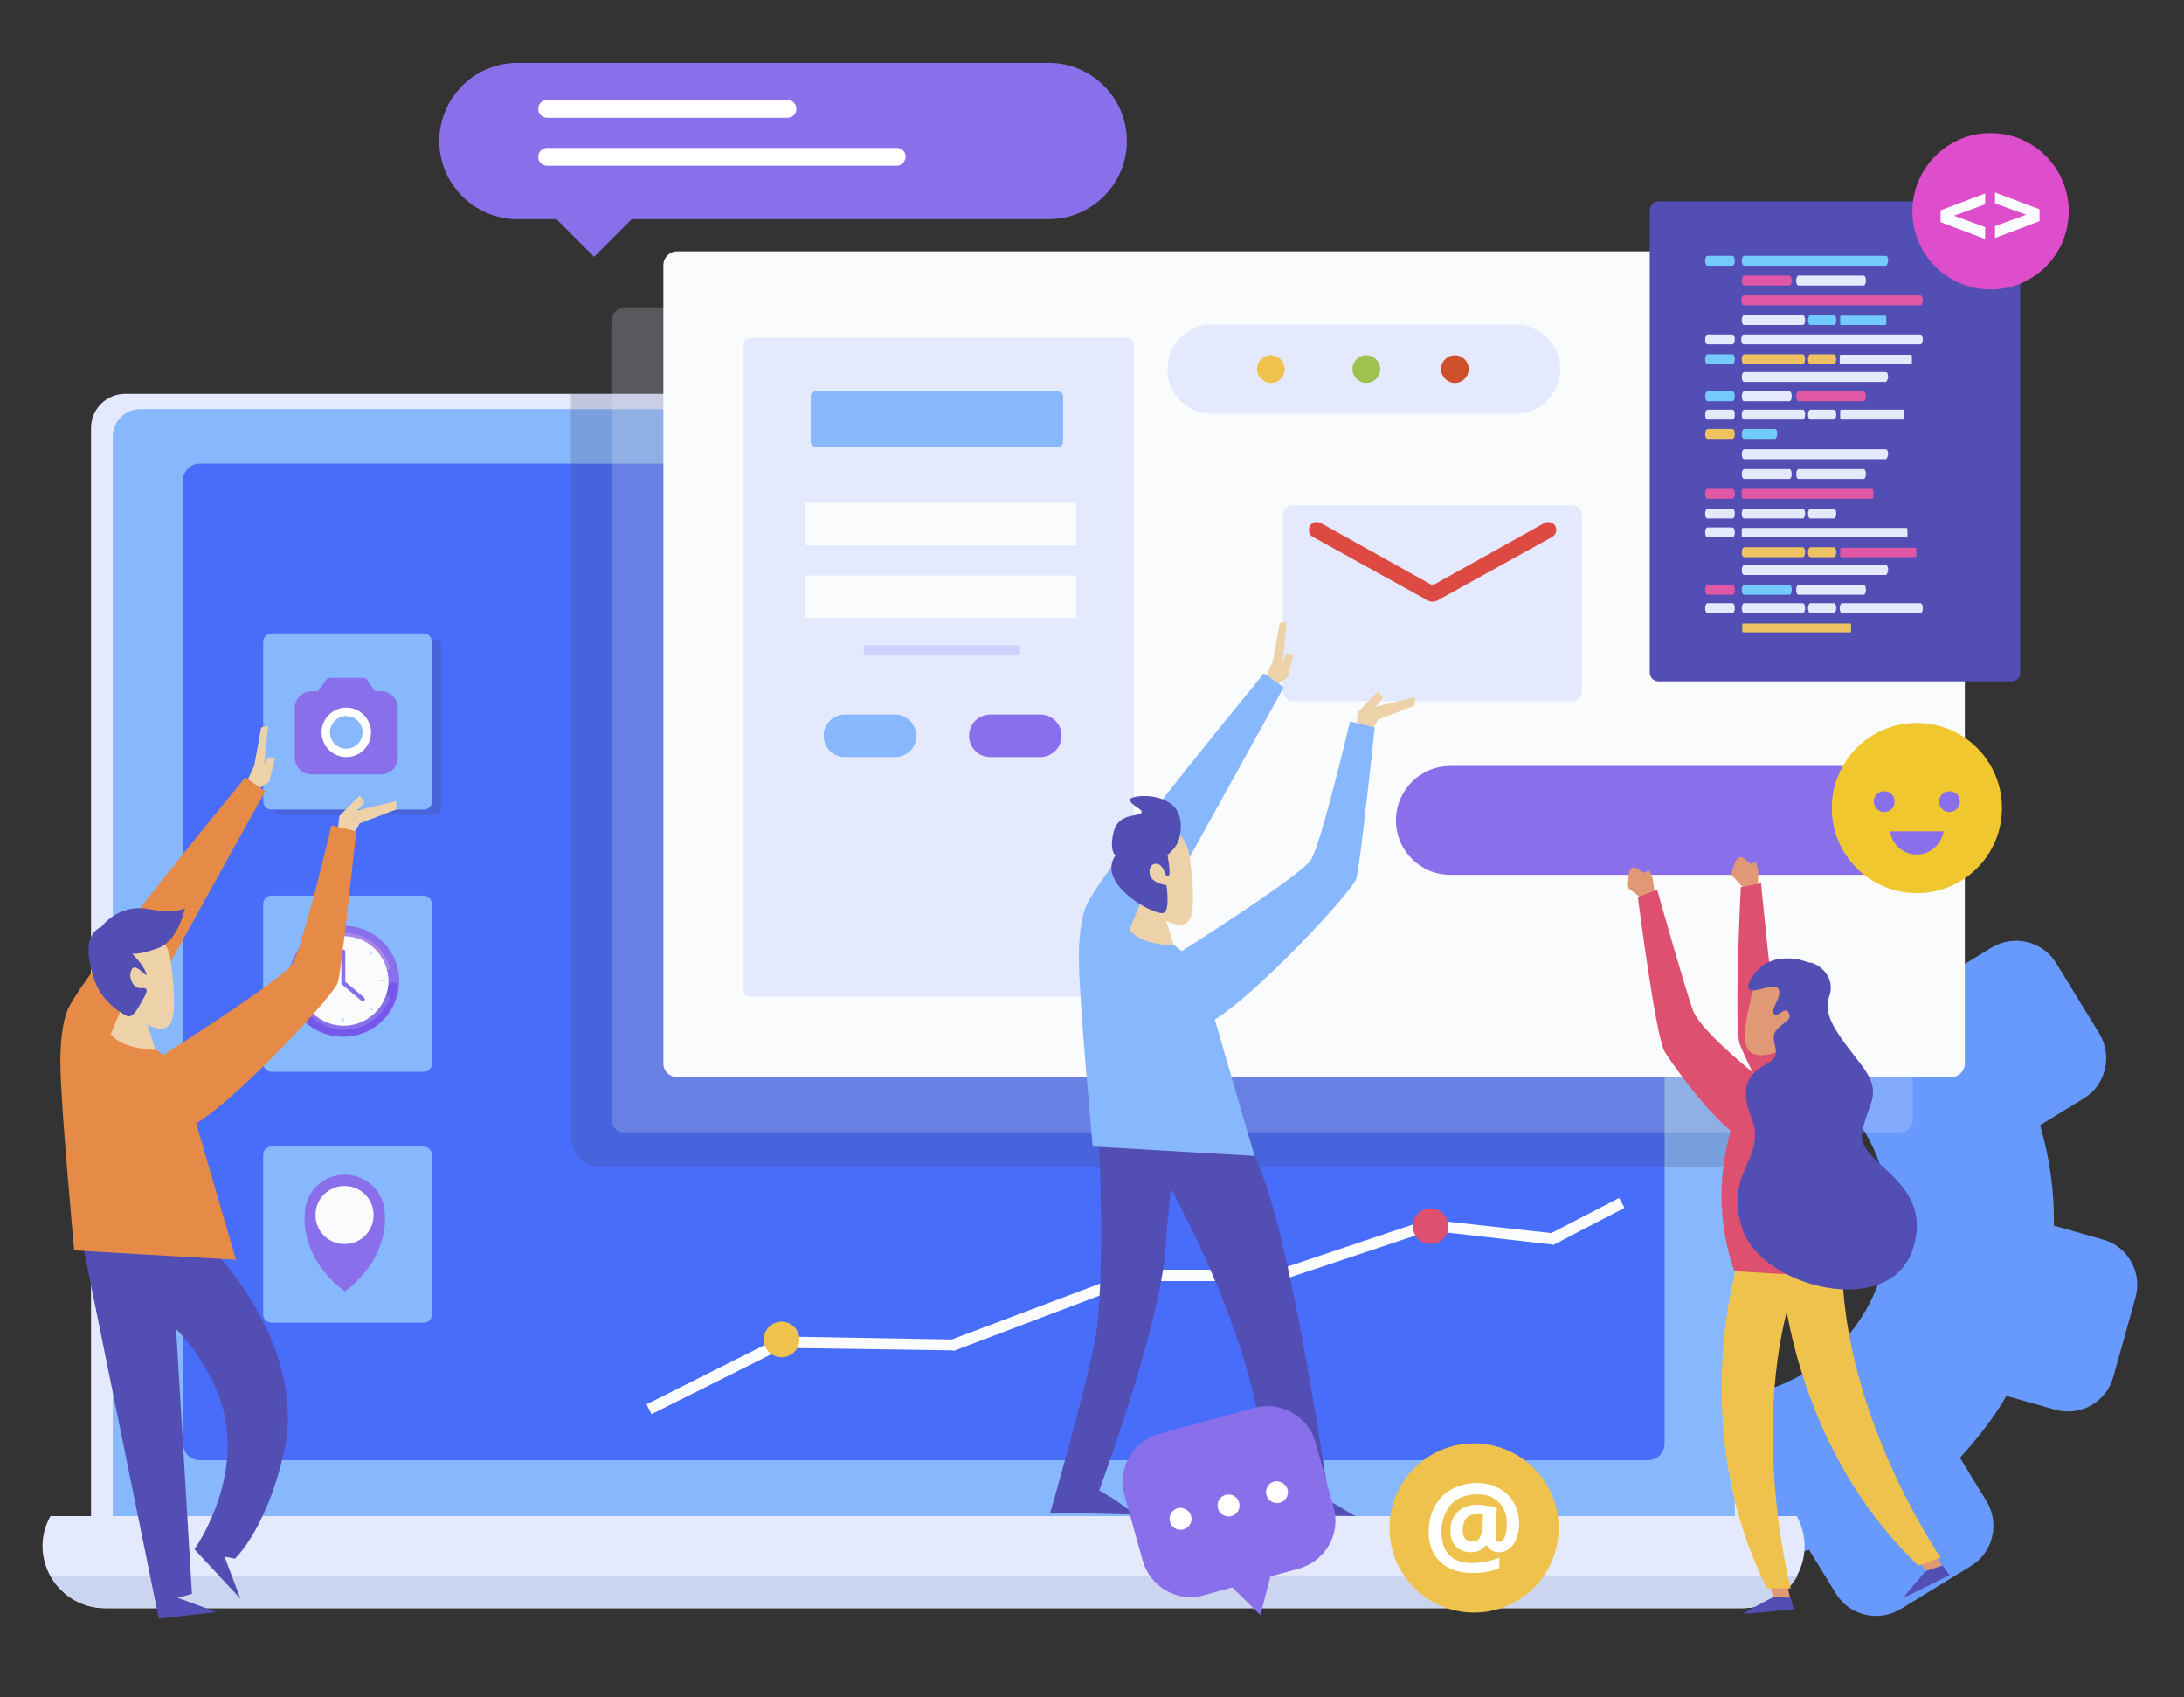 <svg version="1.1" id="Capa_1" xmlns="http://www.w3.org/2000/svg" x="0" y="0" viewBox="0 0 441.5 343" xml:space="preserve"><rect x="0" y="0" width="441.5" height="343" fill="#333333" stroke="none"/><style>.st1{fill:#e4e9fe}.st2{fill:#87b7fd}.st5{opacity:.2;fill:#444460}.st7{fill:#f9fbfc}.st8{fill:#8a6fea}.st11{fill:#cfd5fd}.st12{fill:#edd2a9}.st13{fill:#534eb4}.st14{fill:#e58a47}.st16{fill:#efc14d}.st19{fill:#fff}.st21{fill:#73cbfd}.st22{fill:#df57a5}.st23{fill:#efc261}.st25{fill:#e19975}.st26{fill:#de5070}</style><path d="M364.9 277.4c16.8-10.3 22.1-32.3 11.8-49.1-2.3-3.8-5.2-6.9-8.5-9.5 4.3-6 9.1-11.9 14.7-17.4 2.6-2.6 5.2-5 7.8-7.3 1.1.9 2.1 1.8 3.1 2.8l8.8-5.4c4.5-2.7 10.4-1.3 13.1 3.2l8.7 14.2c2.7 4.5 1.3 10.4-3.2 13.1l-8.8 5.4c2 6.7 2.9 13.5 2.8 20.3l9.9 2.8c5.1 1.4 8 6.7 6.6 11.7l-4.5 16.1c-1.4 5.1-6.7 8-11.7 6.6l-9.9-2.8c-2.6 4.5-5.8 8.6-9.4 12.5l5.4 8.8c2.7 4.5 1.3 10.4-3.2 13.1l-14.2 8.7c-4.5 2.7-10.4 1.3-13.1-3.2l-5.4-8.8c-5.1 1.5-10.4 2.4-15.6 2.7-3-10.7-4.3-21.9-3.9-33.2 6.5-.1 12.9-1.8 18.7-5.3z" fill="#6899fc"/><path class="st1" d="M348.2 318.8H25.3c-3.8 0-6.9-3.1-6.9-6.9V86.5c0-3.8 3.1-6.9 6.9-6.9h322.9c3.8 0 6.9 3.1 6.9 6.9v225.4c0 3.8-3.1 6.9-6.9 6.9z"/><path class="st2" d="M345.2 315.7H28.3c-3 0-5.5-2.5-5.5-5.5v-222c0-3 2.5-5.5 5.5-5.5h316.9c3 0 5.5 2.5 5.5 5.5v222c0 3-2.5 5.5-5.5 5.5z"/><path d="M333.1 295.1H40.4c-1.9 0-3.4-1.5-3.4-3.4V97.1c0-1.9 1.5-3.4 3.4-3.4h292.7c1.9 0 3.4 1.5 3.4 3.4v194.7c0 1.8-1.5 3.3-3.4 3.3z" fill="#496dfb"/><path class="st1" d="M10.2 306.4c-1 1.8-1.6 3.8-1.6 6 0 7 5.7 12.6 12.6 12.6h331c7 0 12.6-5.7 12.6-12.6 0-2.2-.6-4.2-1.6-6h-353z"/><path d="M10.2 318.4c2.1 3.9 6.3 6.6 11.1 6.6h331c4.8 0 8.9-2.7 11.1-6.6H10.2z" fill="#cbd5f0"/><path class="st5" d="M340.1 79.6H115.4v150.2c0 3.3 2.7 6 6 6h233.7V94.6c0-8.3-6.7-15-15-15z"/><path d="M383.9 229H126.4c-1.5 0-2.8-1.2-2.8-2.8V64.9c0-1.5 1.2-2.8 2.8-2.8h257.5c1.5 0 2.8 1.2 2.8 2.8v161.3c0 1.5-1.3 2.8-2.8 2.8z" opacity=".21" fill="#e4e9fe"/><path class="st7" d="M394.4 217.7H136.9c-1.5 0-2.8-1.2-2.8-2.8V53.6c0-1.5 1.2-2.8 2.8-2.8h257.5c1.5 0 2.8 1.2 2.8 2.8v161.3c0 1.6-1.3 2.8-2.8 2.8z"/><path class="st5" d="M87.6 164.7H56.9c-1 0-1.7-.8-1.7-1.7v-32.2c0-1 .8-1.7 1.7-1.7h30.7c1 0 1.7.8 1.7 1.7V163c.1 1-.7 1.7-1.7 1.7z"/><path class="st2" d="M85.7 216.6H54.9c-1 0-1.7-.8-1.7-1.7v-32.2c0-1 .8-1.7 1.7-1.7h30.7c1 0 1.7.8 1.7 1.7v32.2c.1.9-.7 1.7-1.6 1.7zm0 50.7H54.9c-1 0-1.7-.8-1.7-1.7v-32.2c0-1 .8-1.7 1.7-1.7h30.7c1 0 1.7.8 1.7 1.7v32.2c.1.9-.7 1.7-1.6 1.7z"/><path class="st8" d="M77.8 245.5c0-4.5-3.6-8.1-8.1-8.1s-8.1 3.6-8.1 8.1c0 0-1.1 8.6 8.1 15.5 9.2-6.9 8.1-15.5 8.1-15.5z"/><path class="st7" d="M70.1 251.4c-3.6.3-6.6-2.7-6.3-6.3.2-2.9 2.5-5.2 5.4-5.4 3.6-.3 6.6 2.7 6.3 6.3-.2 2.9-2.5 5.2-5.4 5.4z"/><path class="st8" d="M80.7 198.3c0 6.2-5 11.2-11.2 11.2s-11.2-5-11.2-11.2c0-6.2 5-11.2 11.2-11.2s11.2 5 11.2 11.2z"/><path class="st7" d="M78.5 198.3c0 5-4.1 9.1-9.1 9.1s-9.1-4.1-9.1-9.1 4.1-9.1 9.1-9.1c5.1 0 9.1 4.1 9.1 9.1z"/><path d="M69.5 189.2c4.1 0 7.6 2.7 8.7 6.5 0 .2.2.3.3.3.2 0 .4-.2.3-.5-1.2-4.1-4.9-7-9.4-7-4.4 0-8.2 3-9.4 7-.1.2.1.5.3.5.2 0 .3-.1.3-.3 1.3-3.8 4.8-6.5 8.9-6.5z" fill="#ad86ea"/><path d="M79.5 198.6c-.5 0-1 .4-1.1.9-.6 4.4-4.4 7.8-9 7.8s-8.4-3.4-9-7.8c-.1-.5-.5-.9-1.1-.9-.7 0-1.2.6-1.1 1.2.7 5.5 5.4 9.7 11.1 9.7 5.7 0 10.4-4.2 11.1-9.7.3-.7-.2-1.2-.9-1.2z" fill="#7558e9"/><path class="st7" d="M78.5 198.3c0 5-4.1 9.1-9.1 9.1s-9.1-4.1-9.1-9.1 4.1-9.1 9.1-9.1c5.1 0 9.1 4.1 9.1 9.1z"/><path class="st8" d="M78.3 201.2c-.2 0-.3.1-.3.2-1.3 3.4-4.6 5.9-8.5 5.9-3.9 0-7.2-2.5-8.5-5.9-.1-.1-.2-.2-.3-.2-.3 0-.4.3-.3.5 1.4 3.7 5 6.4 9.2 6.4 4.2 0 7.8-2.7 9.2-6.4-.1-.3-.2-.5-.5-.5zm-8.9-2.1c-.2 0-.4-.2-.4-.4v-6.4c0-.2.2-.4.4-.4s.4.2.4.4v6.4c.1.2-.1.4-.4.4z"/><path class="st8" d="M69.1 198.4c.2-.2.4-.2.6-.1l3.9 3.3c.2.2.2.4.1.6-.2.2-.4.2-.6.1l-3.9-3.3c-.2-.2-.2-.4-.1-.6z"/><path class="st11" d="M69.2 189.8h.3v.9h-.3zm0 15.9h.3v.9h-.3z"/><path transform="rotate(-90 61.432 198.192)" class="st11" d="M61.3 197.8h.3v.9h-.3z"/><path transform="rotate(-90 77.32 198.192)" class="st11" d="M77.2 197.8h.3v.9h-.3z"/><path transform="rotate(-44.976 63.757 192.578)" class="st11" d="M63.6 192.1h.3v.9h-.3z"/><path transform="rotate(-45.001 74.99 203.811)" class="st11" d="M74.8 203.4h.3v.9h-.3z"/><path transform="rotate(-134.999 63.753 203.81)" class="st11" d="M63.6 203.4h.3v.9h-.3z"/><path transform="rotate(-135.024 74.998 192.576)" class="st11" d="M74.8 192.1h.3v.9h-.3z"/><path class="st2" d="M85.7 163.6H54.9c-1 0-1.7-.8-1.7-1.7v-32.2c0-1 .8-1.7 1.7-1.7h30.7c1 0 1.7.8 1.7 1.7v32.2c.1.9-.7 1.7-1.6 1.7z"/><path class="st12" d="M51.5 159.9l2.9-1.9 1.2-4.7-1.4-.3-.8 1.7.8-8-1.4.3-1.4 7.7-1.7 3.7 1.6 1m16.9 8.9l.4-3.4 4.1-4.1 1 1.3-1.5 1.7 7.9-1.9v1.7l-7.4 2.8-1.5 2.7z"/><path class="st13" d="M16.8 251.9l15.3 75.2 11.7-1.3-7.9-2.9 2.9-.8-4.2-70.2z"/><path class="st13" d="M41.3 250.7S60.8 269 57.9 291c-3.3 17.4-10.4 24-10.4 24l-2.1-.4 3.2 8.5-9.3-10s11.5-15.9 4.4-32.4C36.5 264.2 21 258.3 21 258.3s13.4-12.1 14.3-11.8c.9.3 6 4.2 6 4.2z"/><path class="st14" d="M49.6 157.1S17.5 196 13.8 203.8c0 0-1.6 2.8-1.6 10.9s2.8 38 2.8 38l32.7 1.9s-10.6-36.4-10.9-37.4c-.3-.9-5.6-6.5-10.6-7.8l27.4-49.5-4-2.8z"/><path class="st12" d="M29.3 205.7s1.4 4 2.1 6.5c0 0-6.7-.1-9-3.2l2.5-6 4.4 2.7z"/><path class="st12" d="M34.3 193s2 11.5 0 14.1c-2 2.6-8.7-1.8-11.6-6-2.8-4.2-3.4-13.6 1.4-14.4 4.9-.7 9.1 2.2 10.2 6.3z"/><path class="st14" d="M31.3 214.3s25.7-16.2 27.8-19.5c2.1-3.3 7.9-28 7.9-28l5 1.2s-2.9 27.6-3.7 30.5c-.8 2.9-26.1 29.9-32 29.9-5.8 0-7.9-7.4-5-14.1z"/><path class="st13" d="M20.5 187.3s3.4-4.7 9.4-3.6 7.5-.2 7.5-.2-1.3 6.6-5.4 8.1c-4.1 1.5-5.3 1.1-5.3 1.1s2.3 2.3 2.8 3.9c.6 1.7-1.9-2.1-2.8-.8-.9 1.3 0 4.1 1.9 3.9 1.9-.2.8 1.3 0 2.8-.8 1.5-1.9 3.4-3 2.8-1.1-.6-5.1-2.8-6.6-7.5-1.5-4.5-1.9-9 1.5-10.5z"/><path class="st1" d="M227.9 201.4h-76.3c-.7 0-1.3-.6-1.3-1.3V69.6c0-.7.6-1.3 1.3-1.3h76.3c.7 0 1.3.6 1.3 1.3V200c0 .8-.6 1.4-1.3 1.4z"/><path class="st2" d="M213.9 90.3h-49c-.6 0-1-.5-1-1v-9.2c0-.6.5-1 1-1h49c.6 0 1 .5 1 1v9.2c0 .6-.4 1-1 1zm-33 62.7h-10.1c-2.4 0-4.3-1.9-4.3-4.3s1.9-4.3 4.3-4.3h10.1c2.4 0 4.3 1.9 4.3 4.3.1 2.4-1.9 4.3-4.3 4.3z"/><path class="st8" d="M210.3 153h-10.1c-2.4 0-4.3-1.9-4.3-4.3s1.9-4.3 4.3-4.3h10.1c2.4 0 4.3 1.9 4.3 4.3s-2 4.3-4.3 4.3z"/><path class="st7" d="M162.7 101.6h54.9v8.6h-54.9zm0 14.7h54.9v8.6h-54.9z"/><path fill="#ced3fd" d="M174.6 130.4h31.6v2h-31.6z"/><path class="st8" d="M391.8 176.8h-98.6c-6.1 0-11-4.9-11-11s4.9-11 11-11h98.6c6.1 0 11 4.9 11 11 0 6-4.9 11-11 11z"/><path class="st1" d="M306.4 83.6H245c-5 0-9-4-9-9s4-9 9-9h61.4c5 0 9 4 9 9 .1 4.9-4 9-9 9z"/><path class="st16" d="M259.7 74.6c0 1.6-1.3 2.8-2.8 2.8s-2.8-1.3-2.8-2.8c0-1.6 1.3-2.8 2.8-2.8s2.8 1.2 2.8 2.8z"/><path d="M279 74.6c0 1.6-1.3 2.8-2.8 2.8s-2.8-1.3-2.8-2.8c0-1.6 1.3-2.8 2.8-2.8s2.8 1.2 2.8 2.8z" fill="#9fc14d"/><path d="M296.9 74.6c0 1.6-1.3 2.8-2.8 2.8s-2.8-1.3-2.8-2.8c0-1.6 1.3-2.8 2.8-2.8s2.8 1.2 2.8 2.8z" fill="#cd502b"/><circle class="st19" cx="69.9" cy="148" r="6.9"/><path class="st8" d="M77 139.7h-1.2l-1.7-2.4c-.1-.2-.4-.3-.6-.3h-6.9c-.2 0-.5.1-.6.3l-1.7 2.4H63c-1.9 0-3.4 1.5-3.4 3.4v10c0 1.9 1.5 3.4 3.4 3.4h14c1.9 0 3.4-1.5 3.4-3.4v-10c0-1.9-1.5-3.4-3.4-3.4zM70 153c-2.8 0-5-2.3-5-5 0-2.8 2.3-5 5-5 2.8 0 5 2.3 5 5 0 2.8-2.2 5-5 5z"/><circle class="st2" cx="70" cy="148" r="3.3"/><path class="st1" d="M317.8 141.7h-56.4c-1.1 0-2-.9-2-2v-35.6c0-1.1.9-2 2-2h56.4c1.1 0 2 .9 2 2v35.6c0 1.1-.9 2-2 2z"/><path d="M289.6 121.6h-.1c-.3 0-.5-.1-.8-.2l-23.3-12.9c-.8-.4-1-1.4-.6-2.2.4-.8 1.4-1 2.2-.6l22.6 12.6 22.6-12.6c.8-.4 1.7-.2 2.2.6.4.8.2 1.7-.6 2.2l-23.3 12.9c-.3.1-.6.2-.9.2z" fill="#dc4a42"/><path class="st13" d="M406.6 137.7h-71.3c-1 0-1.8-.8-1.8-1.8V42.5c0-1 .8-1.8 1.8-1.8h71.3c1 0 1.8.8 1.8 1.8v93.3c.1 1.1-.8 1.9-1.8 1.9z"/><path class="st21" d="M350.2 53.7h-5c-.3 0-.5-.4-.5-1 0-.5.2-1 .5-1h5c.3 0 .5.4.5 1s-.2 1-.5 1zm31 0h-28.6c-.3 0-.5-.4-.5-1 0-.5.2-1 .5-1h28.6c.3 0 .5.4.5 1-.1.6-.3 1-.5 1z"/><path class="st22" d="M361.7 57.7h-9.1c-.3 0-.5-.4-.5-1 0-.5.2-1 .5-1h9.1c.3 0 .5.4.5 1s-.2 1-.5 1z"/><path class="st1" d="M376.7 57.7h-13.1c-.3 0-.5-.4-.5-1 0-.5.2-1 .5-1h13.1c.3 0 .5.4.5 1s-.2 1-.5 1zm4.5 19.5h-28.6c-.3 0-.5-.4-.5-1 0-.5.2-1 .5-1h28.6c.3 0 .5.4.5 1-.1.5-.3 1-.5 1z"/><path class="st21" d="M350.2 81.1h-5c-.3 0-.5-.4-.5-1 0-.5.2-1 .5-1h5c.3 0 .5.4.5 1s-.2 1-.5 1z"/><path class="st1" d="M361.7 81.1h-9.1c-.3 0-.5-.4-.5-1 0-.5.2-1 .5-1h9.1c.3 0 .5.4.5 1s-.2 1-.5 1z"/><path class="st22" d="M376.7 81.1h-13.1c-.3 0-.5-.4-.5-1 0-.5.2-1 .5-1h13.1c.3 0 .5.4.5 1s-.2 1-.5 1zm11.5-19.4h-35.7c-.3 0-.5-.4-.5-1 0-.5.2-1 .5-1h35.7c.3 0 .5.4.5 1s-.2 1-.5 1z"/><path class="st21" d="M381.1 65.7h-8.9c-.1 0-.2-.1-.2-.2V64c0-.1.1-.2.2-.2h8.9c.1 0 .2.1.2.2v1.5c0 .1-.1.2-.2.2z"/><path class="st1" d="M364.4 65.7h-11.8c-.3 0-.5-.4-.5-1 0-.5.2-1 .5-1h11.8c.3 0 .5.4.5 1s-.2 1-.5 1z"/><path class="st21" d="M370.7 65.7H366c-.3 0-.5-.4-.5-1 0-.5.2-1 .5-1h4.7c.3 0 .5.4.5 1s-.2 1-.5 1z"/><path class="st1" d="M350.2 69.6h-5c-.3 0-.5-.4-.5-1 0-.5.2-1 .5-1h5c.3 0 .5.4.5 1 0 .5-.2 1-.5 1zm38 0h-35.7c-.3 0-.5-.4-.5-1 0-.5.2-1 .5-1h35.7c.3 0 .5.4.5 1 0 .5-.2 1-.5 1zm-38 15.2h-5c-.3 0-.5-.4-.5-1 0-.5.2-1 .5-1h5c.3 0 .5.4.5 1s-.2 1-.5 1zm34.4 0h-12.3c-.2 0-.3-.1-.3-.3v-1.4c0-.2.1-.3.3-.3h12.3c.2 0 .3.1.3.3v1.4c0 .2-.2.3-.3.3zm-20.2 0h-11.8c-.3 0-.5-.4-.5-1 0-.5.2-1 .5-1h11.8c.3 0 .5.4.5 1s-.2 1-.5 1zm6.3 0H366c-.3 0-.5-.4-.5-1 0-.5.2-1 .5-1h4.7c.3 0 .5.4.5 1s-.2 1-.5 1z"/><path class="st23" d="M350.2 88.7h-5c-.3 0-.5-.4-.5-1 0-.5.2-1 .5-1h5c.3 0 .5.4.5 1s-.2 1-.5 1z"/><path class="st21" d="M358.8 88.7h-6.2c-.3 0-.5-.4-.5-1 0-.5.2-1 .5-1h6.2c.3 0 .5.4.5 1-.1.6-.3 1-.5 1zm-13.6-15.1c-.3 0-.5-.4-.5-1 0-.5.2-1 .5-1h5c.3 0 .5.4.5 1 0 .5-.2 1-.5 1"/><path class="st1" d="M386.2 73.6h-14c-.2 0-.3-.1-.3-.3V72c0-.2.1-.3.3-.3h14c.2 0 .3.1.3.3v1.3c0 .1-.1.3-.3.3z"/><path class="st23" d="M364.4 73.6h-11.8c-.3 0-.5-.4-.5-1 0-.5.2-1 .5-1h11.8c.3 0 .5.4.5 1 0 .5-.2 1-.5 1zm6.3 0H366c-.3 0-.5-.4-.5-1 0-.5.2-1 .5-1h4.7c.3 0 .5.4.5 1 0 .5-.2 1-.5 1z"/><path class="st1" d="M381.2 92.8h-28.6c-.3 0-.5-.4-.5-1 0-.5.2-1 .5-1h28.6c.3 0 .5.4.5 1-.1.6-.3 1-.5 1zm-19.5 4h-9.1c-.3 0-.5-.4-.5-1 0-.5.2-1 .5-1h9.1c.3 0 .5.4.5 1s-.2 1-.5 1zm15 0h-13.1c-.3 0-.5-.4-.5-1 0-.5.2-1 .5-1h13.1c.3 0 .5.4.5 1s-.2 1-.5 1zm4.5 19.4h-28.6c-.3 0-.5-.4-.5-1 0-.5.2-1 .5-1h28.6c.3 0 .5.4.5 1-.1.6-.3 1-.5 1z"/><path class="st22" d="M350.2 120.2h-5c-.3 0-.5-.4-.5-1 0-.5.2-1 .5-1h5c.3 0 .5.4.5 1s-.2 1-.5 1z"/><path class="st21" d="M361.7 120.2h-9.1c-.3 0-.5-.4-.5-1 0-.5.2-1 .5-1h9.1c.3 0 .5.4.5 1s-.2 1-.5 1z"/><path class="st1" d="M376.7 120.2h-13.1c-.3 0-.5-.4-.5-1 0-.5.2-1 .5-1h13.1c.3 0 .5.4.5 1s-.2 1-.5 1z"/><path class="st22" d="M350.2 100.8h-5c-.3 0-.5-.4-.5-1 0-.5.2-1 .5-1h5c.3 0 .5.4.5 1s-.2 1-.5 1zm28.2 0h-26c-.1 0-.3-.1-.3-.3v-1.4c0-.1.1-.3.3-.3h26c.1 0 .3.1.3.3v1.4c0 .2-.1.3-.3.3z"/><path class="st1" d="M350.2 104.8h-5c-.3 0-.5-.4-.5-1 0-.5.2-1 .5-1h5c.3 0 .5.4.5 1 0 .5-.2 1-.5 1zm14.2 0h-11.8c-.3 0-.5-.4-.5-1 0-.5.2-1 .5-1h11.8c.3 0 .5.4.5 1 0 .5-.2 1-.5 1zm6.3 0H366c-.3 0-.5-.4-.5-1 0-.5.2-1 .5-1h4.7c.3 0 .5.4.5 1 0 .5-.2 1-.5 1zm-20.5 3.8h-5c-.3 0-.5-.4-.5-1 0-.5.2-1 .5-1h5c.3 0 .5.4.5 1s-.2 1-.5 1zm35.1 0h-32.9c-.2 0-.3-.1-.3-.3V107c0-.2.1-.3.3-.3h32.9c.2 0 .3.1.3.3v1.3c0 .2-.2.3-.3.3zm-35.1 15.3h-5c-.3 0-.5-.4-.5-1 0-.5.2-1 .5-1h5c.3 0 .5.4.5 1s-.2 1-.5 1zm38 0h-15.8c-.3 0-.5-.4-.5-1 0-.5.2-1 .5-1h15.8c.3 0 .5.4.5 1s-.2 1-.5 1zm-23.8 0h-11.8c-.3 0-.5-.4-.5-1 0-.5.2-1 .5-1h11.8c.3 0 .5.4.5 1s-.2 1-.5 1zm6.3 0H366c-.3 0-.5-.4-.5-1 0-.5.2-1 .5-1h4.7c.3 0 .5.4.5 1s-.2 1-.5 1z"/><path class="st23" d="M374 127.8h-21.6c-.1 0-.2-.1-.2-.2v-1.4c0-.1.1-.2.2-.2H374c.1 0 .2.1.2.2v1.4c0 .1-.1.2-.2.2z"/><path class="st22" d="M387.1 112.6h-14.8c-.2 0-.3-.1-.3-.3V111c0-.2.1-.3.3-.3h14.8c.2 0 .3.1.3.3v1.3c0 .2-.1.3-.3.3z"/><path class="st23" d="M364.4 112.6h-11.8c-.3 0-.5-.4-.5-1 0-.5.2-1 .5-1h11.8c.3 0 .5.4.5 1s-.2 1-.5 1zm6.3 0H366c-.3 0-.5-.4-.5-1 0-.5.2-1 .5-1h4.7c.3 0 .5.4.5 1s-.2 1-.5 1z"/><circle cx="402.4" cy="42.7" r="15.8" fill="#de4ecc"/><path class="st7" d="M401.3 41.3l-6.3 2.3 6.3 2.3v2.4l-9-3.4v-2.4l9-3.4v2.2zm2-2.4l9 3.4v2.4l-9 3.4v-2.4l6.3-2.3-6.3-2.3v-2.2z"/><circle transform="rotate(-34.147 297.996 308.83)" class="st16" cx="298" cy="308.8" r="17.1"/><path class="st19" d="M307.1 307.9c0 1.1-.2 2-.5 2.9-.3.9-.8 1.6-1.4 2.1-.6.5-1.3.8-2.2.8-.5 0-1-.1-1.5-.4-.4-.3-.7-.6-.9-1h-.2c-.8 1-1.8 1.4-3 1.4-1.3 0-2.3-.4-3.1-1.2-.8-.8-1.1-1.9-1.1-3.2 0-1.6.5-2.8 1.5-3.8s2.3-1.4 3.9-1.4c.6 0 1.3.1 2.1.2s1.4.3 1.9.4l-.3 5.4c0 1 .3 1.5.8 1.5s.8-.3 1.1-1c.3-.7.4-1.6.4-2.7 0-1.2-.2-2.2-.7-3.1-.5-.9-1.2-1.6-2.1-2.1-.9-.5-1.9-.7-3.1-.7-1.5 0-2.8.3-3.9.9-1.1.6-1.9 1.5-2.5 2.7-.6 1.2-.9 2.5-.9 4 0 2 .5 3.6 1.6 4.7s2.7 1.6 4.7 1.6c.8 0 1.6-.1 2.6-.3.9-.2 1.9-.4 2.8-.8v2.1c-1.6.7-3.3 1-5.3 1-2.8 0-5-.7-6.6-2.2-1.6-1.5-2.4-3.5-2.4-6.2 0-1.8.4-3.5 1.2-5 .8-1.5 1.9-2.7 3.4-3.5 1.5-.8 3.2-1.3 5.1-1.3 1.6 0 3.1.3 4.4 1 1.3.7 2.3 1.6 3 2.8.8 1.3 1.2 2.8 1.2 4.4zm-11.4 1.3c0 1.6.6 2.3 1.9 2.3.7 0 1.2-.2 1.5-.7.3-.5.6-1.2.6-2.3l.1-2.4c-.4-.1-.8-.1-1.3-.1-.9 0-1.6.3-2.2.9-.3.6-.6 1.3-.6 2.3z"/><path class="st8" d="M212 12.7H104.6c-8.7 0-15.8 7.1-15.8 15.8 0 8.7 7.1 15.8 15.8 15.8h7.9l7.6 7.6 7.6-7.6H212c8.7 0 15.8-7.1 15.8-15.8 0-8.7-7.1-15.8-15.8-15.8z"/><path class="st19" d="M181.3 33.5h-70.7c-1 0-1.8-.8-1.8-1.8s.8-1.8 1.8-1.8h70.7c1 0 1.8.8 1.8 1.8-.1 1-.9 1.8-1.8 1.8zm-22.1-9.7h-48.6c-1 0-1.8-.8-1.8-1.8s.8-1.8 1.8-1.8h48.6c1 0 1.8.8 1.8 1.8s-.8 1.8-1.8 1.8z"/><path class="st12" d="M358.8 212.8s-1.3 3.9-2 6.3c0 0 6.4-.1 8.7-3.1l-2.4-5.8-4.3 2.6z"/><path class="st25" d="M357.8 320.3l.6 2.5 3.5.2-.7-3z"/><path class="st13" d="M358.4 322.8s-6 3.1-5.9 3.3c0 .2 10.1-.9 10.1-.9l-.6-2.3-3.6-.1z"/><path class="st25" d="M387.9 315.4l1.4 2.1 3.3-1.1-1.7-2.5z"/><path class="st13" d="M389.3 317.5s-4.4 5-4.3 5.2c.1.2 9.1-4.4 9.1-4.4l-1.4-1.9-3.4 1.1z"/><path class="st16" d="M351.2 255.5s-10.2 33.3 6 65.5h4.8s-9.6-36.4 2.4-65.8l-13.2.3z"/><path class="st16" d="M360.1 256.7s1.6 34.8 27.7 59.7l4.5-1.6s-21.3-31-19.8-62.8l-12.4 4.7z"/><path class="st25" d="M355.4 178.2v-2.4l-.4-1.5-1.2.3-1.2-1.1c-.5-.5-1.3-.3-1.6.3-.4.8-.8 1.8-.9 2.6-.1.3 0 .6.3.8l1.8 2c.3.3.7.4 1 .3l1.5-.4c.4-.1.7-.5.7-.9z"/><path class="st26" d="M373 223.3s-13.3-14.3-14.2-19.6c-.9-5.3-2.8-25.2-2.8-25.2l-4.1.8s-1.4 28.4-.2 31.7c1.2 3.3 9.3 20 14.5 21.5 5.2 1.5 8.9-3.7 6.8-9.2z"/><path class="st25" d="M354.5 199.7s-3 10-1.1 12.5 8.9.2 11.6-3.8c2.7-4 3.3-13.1-1.4-13.9-4.5-.7-8 1.2-9.1 5.2z"/><path class="st26" d="M372.5 258.2s2.7-28.8 2.7-36.7v-1c-2-5.1-7-5-9-4.6-2 .4-9.8 2.9-9.8 3.2-2.7 2-4.7 4.3-4.9 4.8 0 0-7.2 15-.9 33l21.9 1.3z"/><path class="st25" d="M334.4 179.6l-.3-2c0-.1 0-.2-.1-.3l-.6-1.4-1.1.5-1.4-.9c-.6-.4-1.3-.1-1.5.6-.2.8-.5 1.9-.5 2.7 0 .3.2.6.4.8l2.1 1.6c.3.2.7.3 1.1.1l1.4-.7c.3-.1.5-.5.5-1z"/><path class="st26" d="M359.6 220.9s-15.6-11.7-17.4-16.8c-1.8-5.1-7.2-24.3-7.2-24.3l-3.9 1.5s3.6 28.2 5.4 31.2c1.8 3 12.6 18 18 18.6 5.4.7 8.1-5.1 5.1-10.2z"/><path class="st13" d="M365.6 194.5s-8-3.4-11.8 3.6c-2 4.4 4.4.2 5.6 1.6 1.2 1.4-1.6 4.2-.8 5.2s2.2-1.8 3-.2c.8 1.6-1.2 1.8-2.6 3.6-1.4 1.8 1.2 4.4-.8 6-2 1.6-7.6 2.8-4.2 11.4s-5.6 10.8-1.8 22.6 29.6 18.4 34.4 4.4c4.8-14-11.2-17.4-10.2-23.6 1-6.2 4.6-7.8-.2-14s-7.8-9.8-6.4-13.8c1.4-4-2.4-6.8-4.2-6.8z"/><path d="M387.5 146.1c-9.5 0-17.2 7.7-17.2 17.2s7.7 17.2 17.2 17.2 17.2-7.7 17.2-17.2-7.7-17.2-17.2-17.2zm-8.7 15.9c0-1.2.9-2.1 2.1-2.1s2.1.9 2.1 2.1-.9 2.1-2.1 2.1-2.1-1-2.1-2.1zm8.7 10.7c-2.8 0-5.1-2.1-5.4-4.7h10.8c-.4 2.6-2.7 4.7-5.4 4.7zm6.6-8.6c-1.2 0-2.1-.9-2.1-2.1s.9-2.1 2.1-2.1c1.2 0 2.1.9 2.1 2.1s-1 2.1-2.1 2.1z" fill="#f0c72f"/><path class="st7" d="M131.7 285.8l-1-2 27.3-13.7 34.4.6 37.4-14.1h28.6l30.4-10.2.3.1 24.5 2.7 13.7-7.1 1.1 2-14.4 7.5-.4-.1-24.5-2.8-30.6 10.2H230L192.8 273l-.2-.1-34.1-.5z"/><path class="st13" d="M231.9 231.7s27.1 43.8 23.7 74.3l18.4.4-7.9-4.6 2.3-.4s-6.8-47.2-13.2-64c-6.7-17.6-8.6-11.1-8.6-11.1l-14.7 5.4z"/><path class="st13" d="M222.1 229s1.5 30.4-.8 42.1c-2.3 11.6-9 34.6-9 34.6l17.3.4-4.5-3.2-2.9-1.7s12.3-33.1 13.4-48.8c1.1-15.8 3-24.8 3-24.8l-16.5 1.4z"/><path class="st12" d="M257.5 138.9l2.8-2 1.2-4.6-1.4-.3-.8 1.7.8-8-1.4.2-1.4 7.8-1.7 3.6 1.6 1m16.9 9l.4-3.4 4.1-4.2 1 1.4-1.5 1.7 7.9-1.9v1.7l-7.4 2.8-1.5 2.6z"/><path class="st2" d="M255.5 136.1s-32.1 38.9-35.8 46.7c0 0-1.6 2.8-1.6 10.9s2.8 38 2.8 38l32.7 1.9s-10.6-36.4-10.9-37.4c-.3-.9-5.6-6.5-10.6-7.8l27.4-49.5-4-2.8z"/><path class="st12" d="M235.2 184.6s1.4 4 2.1 6.5c0 0-6.7-.1-9-3.2l2.5-6 4.4 2.7z"/><path class="st12" d="M240.3 172s2 11.5 0 14.1c-2 2.6-8.7-1.8-11.6-6-2.8-4.2-3.4-13.6 1.4-14.4 4.8-.8 9 2.1 10.2 6.3z"/><path class="st2" d="M237.2 193.3s25.7-16.2 27.8-19.5c2.1-3.3 7.9-28 7.9-28l5 1.2s-2.9 27.6-3.7 30.5c-.8 2.9-26.1 29.9-32 29.9-5.8 0-7.9-7.5-5-14.1z"/><path class="st13" d="M238.4 169.4s1.3-4.5-1.5-6.8-7.7-1.9-8.5-1.1c0 1.3 3 2.1 2.3 2.8-.8.8-4.7 0-5.6 3.9-.9 3.9.4 4.7.4 4.7s-2.1 2.4.4 5.8c2.4 3.4 8 6.2 9.3 5.8 1.4-.4.6-5.6.6-5.6s-3.2-.4-3.4-2.4c-.2-2.1 1.5-2.3 2.3-1.5.8.8.9 2.4 1.5 2.1.6-.4-.2-4.3-.2-4.3s2.1-1.7 2.4-3.4z"/><path class="st8" d="M253.6 284.5l-19.3 5.3c-5.3 1.5-8.5 7-7 12.3l3.7 13.3c1.5 5.3 7 8.5 12.3 7l5.8-1.6 5.7 5.6 2-7.8 5.8-1.6c5.3-1.5 8.5-7 7-12.3l-3.7-13.3c-1.5-5.2-7-8.3-12.3-6.9z"/><path class="st19" d="M240.8 306.4c.3 1.2-.4 2.4-1.6 2.7-1.2.3-2.4-.4-2.7-1.6-.3-1.2.4-2.4 1.6-2.7 1.1-.3 2.4.4 2.7 1.6zm9.7-2.7c.3 1.2-.4 2.4-1.6 2.7-1.2.3-2.4-.4-2.7-1.6-.3-1.2.4-2.4 1.6-2.7s2.4.4 2.7 1.6zm9.8-2.7c.3 1.2-.4 2.4-1.6 2.7-1.2.3-2.4-.4-2.7-1.6-.3-1.2.4-2.4 1.6-2.7 1.1-.2 2.3.4 2.7 1.6z"/><circle class="st16" cx="158" cy="270.7" r="3.6"/><circle class="st26" cx="289.2" cy="247.8" r="3.6"/></svg>
